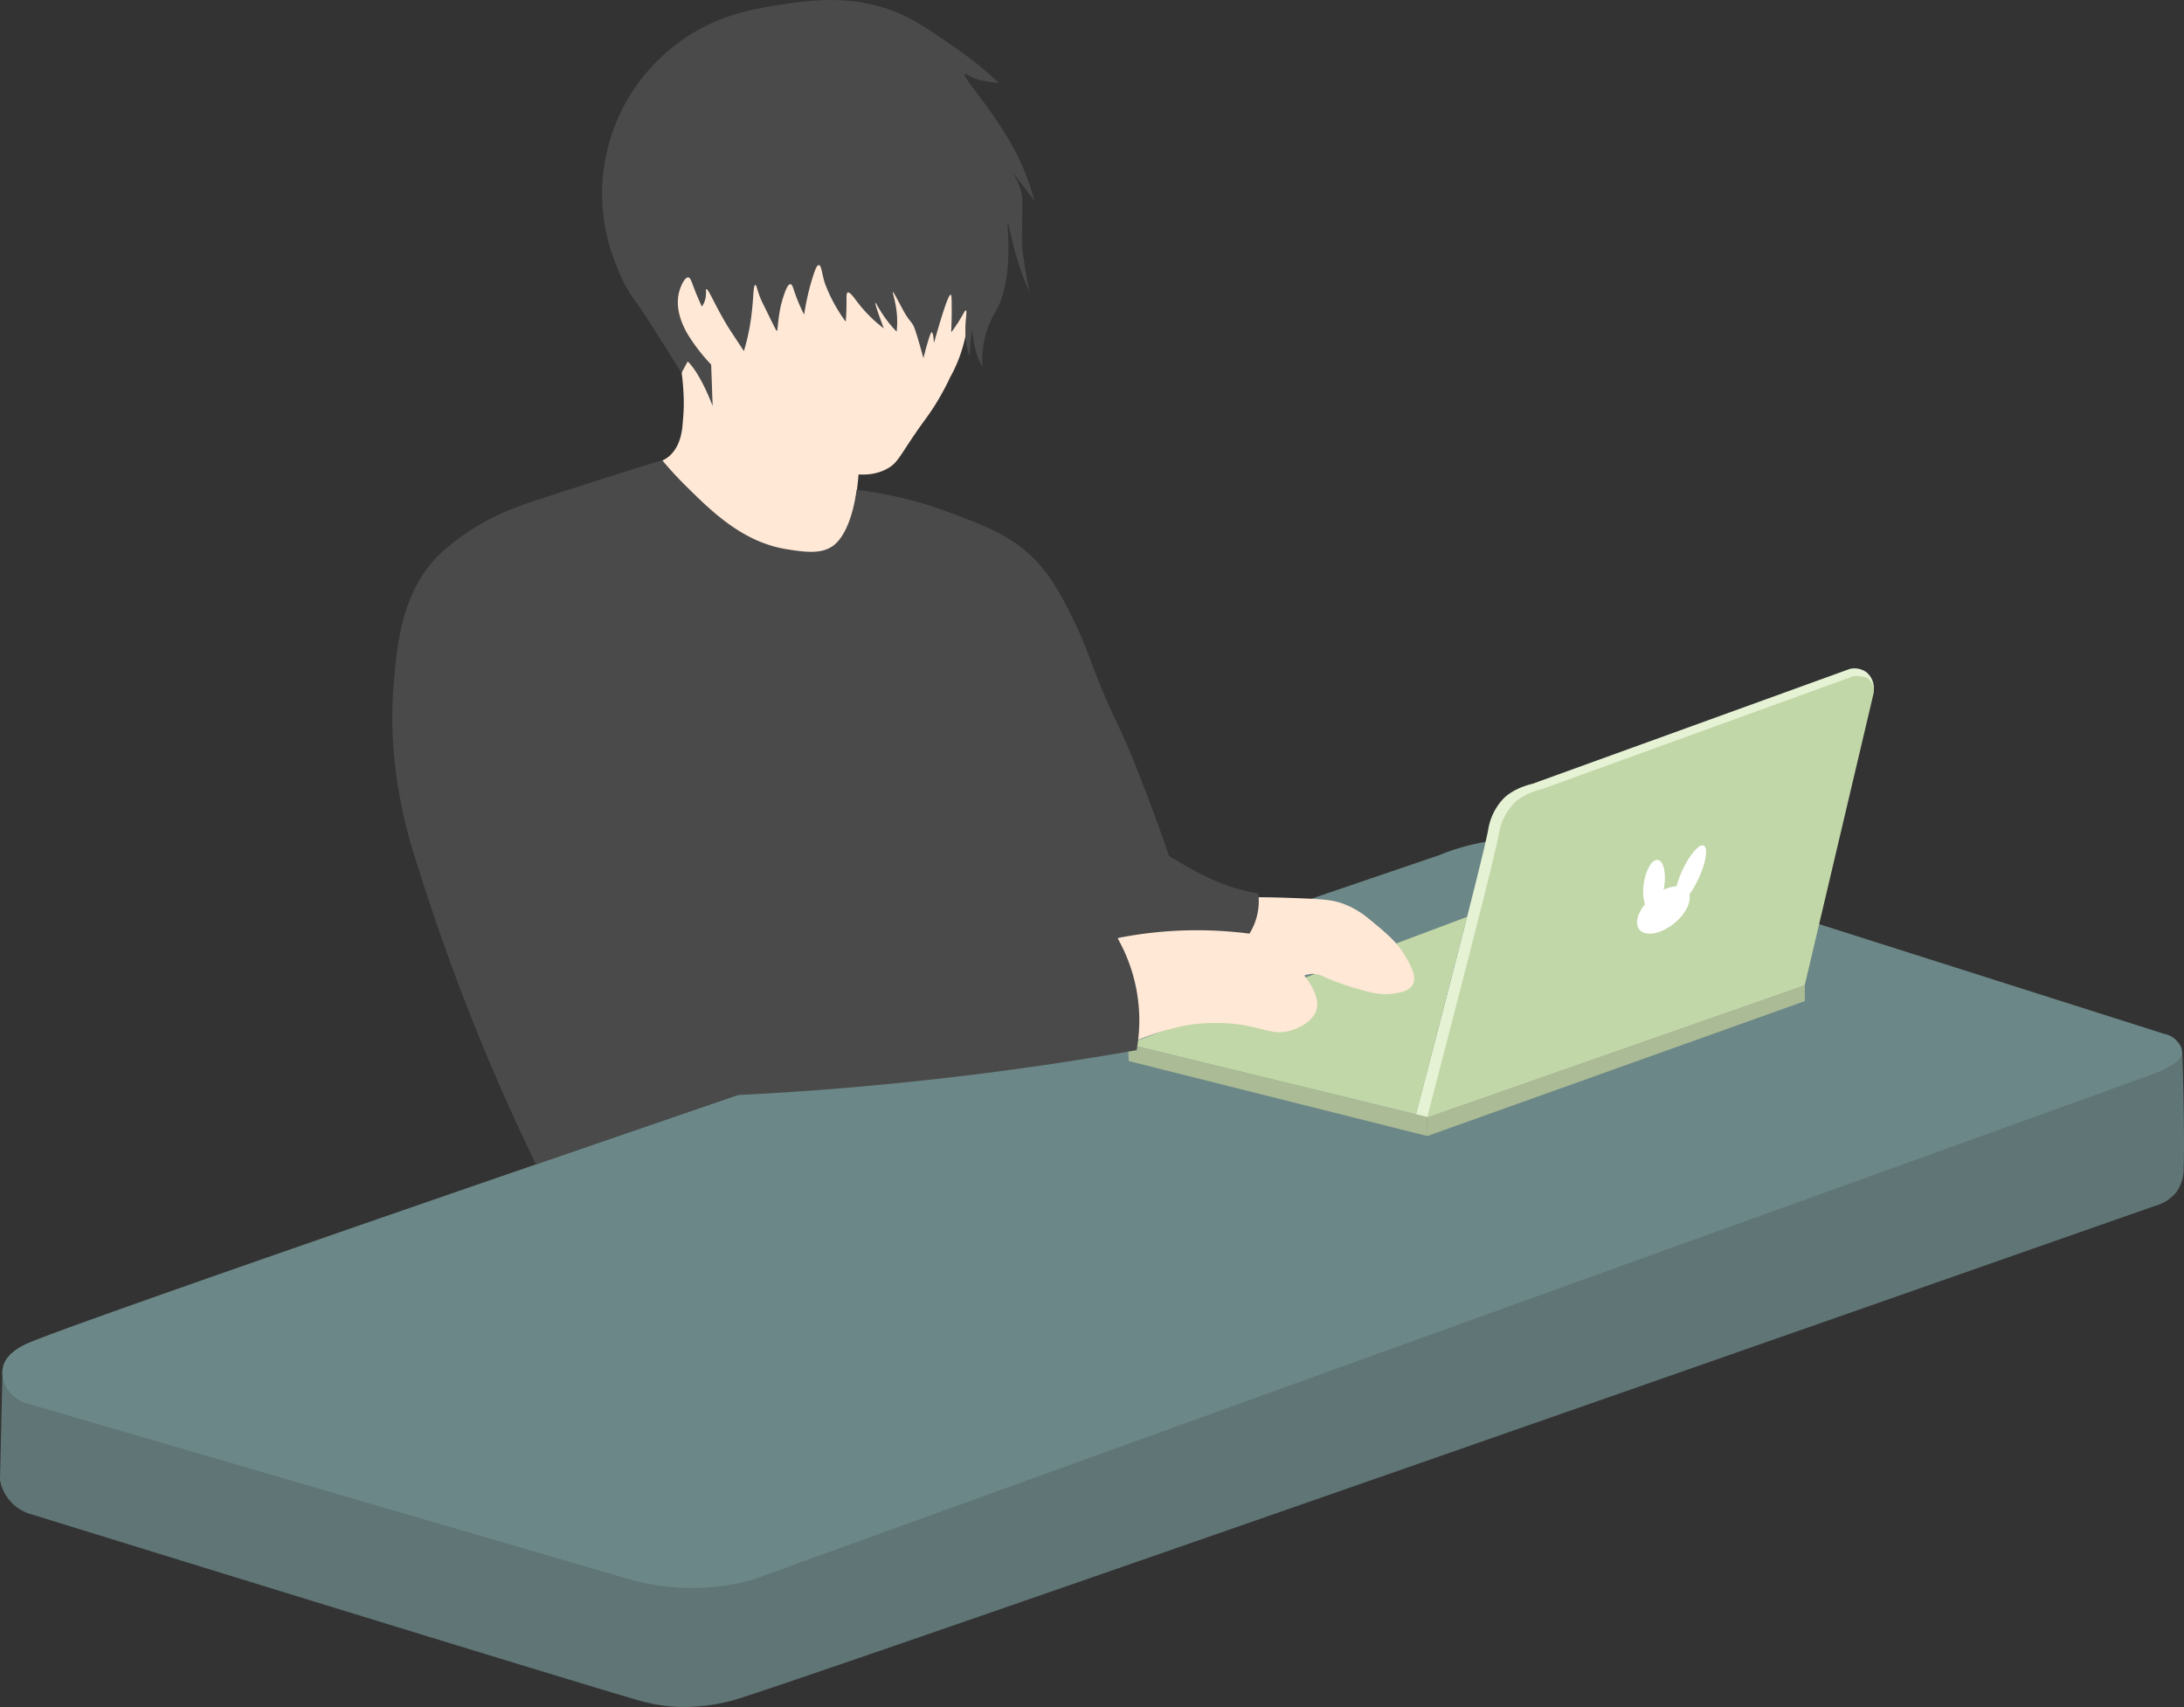 <svg xmlns="http://www.w3.org/2000/svg" viewBox="0 0 712.17 556.64"><rect x="0" y="0" width="712.17" height="556.64" fill="#333333" stroke="none"/><defs><style>.cls-1{fill:#607575;stroke:#607575;stroke-linecap:round;stroke-linejoin:round;stroke-width:3px;}.cls-2{fill:#6c8787;}.cls-3{fill:#e5f2d4;}.cls-4{fill:#aabb96;}.cls-5{fill:#c2d7a8;}.cls-6{fill:#fff;}.cls-7{fill:#ffe8d6;}.cls-8{fill:#4a4a4a;}</style></defs><g id="Table"><path class="cls-1" d="M210.67,558.67l-.81,35a12.73,12.73,0,0,0,9.47,10c108.3,33.5,187.32,57.66,198,60.66a53.13,53.13,0,0,0,12.34,2,62.42,62.42,0,0,0,17-2c11.1-3,202.57-69.62,464-161.33a11.83,11.83,0,0,0,6.16-3.92,11.63,11.63,0,0,0,2.09-6.83c.2-5.93.16-19.4-.42-37.17L425.9,626Z" transform="translate(-208.36 -111.22)"/><path class="cls-2" d="M677.88,390C571.5,426.25,230.94,542.44,216.44,549.67c-1.62.81-6.24,3.24-7.11,7.33-1,4.62,1.92,9.75,7.09,11.65L414,626.33A76.18,76.18,0,0,0,432,629a73.33,73.33,0,0,0,12.33-.67,70.52,70.52,0,0,0,9.51-2C711.54,533,911,461.48,913.1,460.42c3.51-1.79,6.56-3.35,6.79-5.86.18-1.95-1.39-3.6-1.89-4.12a7.3,7.3,0,0,0-4-2.11l-188.67-60A75.1,75.1,0,0,0,710,385,69.74,69.74,0,0,0,677.88,390Z" transform="translate(-208.36 -111.22)"/></g><g id="Laptop"><path class="cls-3" d="M669.4,477.15l127.19-44.54q11.4-48.23,22.78-96.44a6.7,6.7,0,0,0-2.37-5.73,6.6,6.6,0,0,0-5.54-1.06L708,366.83s-5.73,1.16-9.4,4.81a19.31,19.31,0,0,0-5,10.32C691.82,391.1,682.45,427.13,669.4,477.15Z" transform="translate(-208.36 -111.22)"/><path class="cls-4" d="M576.44,457.22l-.27-5.55,97.61,23.77v6.23Z" transform="translate(-208.36 -111.22)"/><path class="cls-4" d="M796.89,432.33,673.78,475.44v6.23l123.11-44Z" transform="translate(-208.36 -111.22)"/><path class="cls-5" d="M673.78,475.44l123.11-43.11,22.44-95.11a5.2,5.2,0,0,0-1.5-4.47c-1.31-1.23-4.94-1.08-4.94-1.08L711.11,368.56s-5.56,1.12-9.11,4.66a18.75,18.75,0,0,0-4.89,10C695.39,392.09,686.36,427,673.78,475.44Z" transform="translate(-208.36 -111.22)"/><path class="cls-5" d="M670.11,474.56l-93.94-22.89,110.6-41.48Q678.45,442.38,670.11,474.56Z" transform="translate(-208.36 -111.22)"/><ellipse class="cls-6" cx="750.77" cy="408.02" rx="10.09" ry="5.6" transform="translate(-297.39 454.47) rotate(-39.16)"/><ellipse class="cls-6" cx="747.69" cy="399.7" rx="8.18" ry="3.37" transform="translate(31.39 967.31) rotate(-81.32)"/><ellipse class="cls-6" cx="759.63" cy="396.4" rx="10.36" ry="2.97" transform="translate(-126.78 809.04) rotate(-65.25)"/></g><g id="Me"><path class="cls-7" d="M572.76,417.12a57.43,57.43,0,0,1,20.74-4.95,50.19,50.19,0,0,1,22.28,3.5,43.11,43.11,0,0,1,18.89,15c3.6,5.28,3.43,8.07,3,9.66-1.28,4.63-7.09,6.49-8.17,6.84-6.32,2-9.17-1.24-19.67-2.17a57.42,57.42,0,0,0-16,.83,96.08,96.08,0,0,0-17.66,5.84h0Z" transform="translate(-208.36 -111.22)"/><path class="cls-7" d="M617.33,403.79c5.93,0,11.2.2,15.67.38,7.56.3,10.45.58,14,2a24.69,24.69,0,0,1,2.67,1.24,29.32,29.32,0,0,1,5.09,3.44c6.07,5,9.11,7.54,11.74,12,1.77,3,4,6.81,2.5,9.5-1.12,2-3.77,2.49-6,2.84-4.18.64-7.52-.27-11.83-1.5a80.41,80.41,0,0,1-9.67-3.34c-2-.89-2.77-1.36-4.28-1.51-3.3-.33-4.6,1.41-7.55,1.68-3.68.34-6.7-1.91-8.17-3,0,0-2.34-1.74-7.67-11Q615.59,410.14,617.33,403.79Z" transform="translate(-208.36 -111.22)"/><path class="cls-7" d="M406.44,268.78c-2.25,5.08,11.41,13.46,9.16,19.63-1.05,2.9-5.06,5.56-4.1,9.4a6,6,0,0,0,.39,1.15c2.45,5.38,25.89,13.35,51.86,4.62a63.84,63.84,0,0,0,6.17-2.5,20.5,20.5,0,0,0,9-4.83c4.09-3.86,5.29-8.53,7.16-16.17a87,87,0,0,0,2.34-15.75c.11-.74.3-1.88.58-3.25.78-3.81,1.59-6.18,2.25-8.5,1.12-3.92,2.07-7.26,1.92-9-.78-8.85-32.78-5.7-53.54-21.6-17.74-13.6-22.31-37.31-22.52-37.2-.62.31,16.32,37.89,14,62.89-.22,2.35-.23,8.46-4.44,12.22-1.12,1-2.17,1.51-4.84,2.61C409.77,267.46,407.33,266.78,406.44,268.78Z" transform="translate(-208.36 -111.22)"/><path class="cls-8" d="M424.33,261.33s-4.62,1.18-38,12c-8.58,2.79-19.95,6.28-31.6,16-1,.83-2.18,1.78-3.4,3-12,12.15-13.55,28.76-14.66,43C334.38,364.53,343,388.68,345,395a700.32,700.32,0,0,0,38.13,95.9l65.7-22.6c20.68-1,42.56-2.72,65.5-5.3s44.39-5.76,64.67-9.33a54.34,54.34,0,0,0-11.33-44c-17.27-7.17-25.66-6.35-30.11-4a35,35,0,0,1-11.78,4.66c-3,.54-4.43.29-7.56,1.11a28.6,28.6,0,0,0-9.33,4.45c-3.82,2.56-15.1,4-48.89-1.56a55.93,55.93,0,0,1-16.67-13c-7.65-8.86-8-17.84-13.71-27.36-8.93-14.9-15.15-20.31-19.29-33.64C406.71,328.65,402,302.38,424.33,261.33Z" transform="translate(-208.36 -111.22)"/><path class="cls-8" d="M424.33,261.33c1.71,2.05,4.29,5,7.67,8.34,8.2,8.09,18.45,18.39,33,20.66,5.78.91,11.74,1.84,15.67-1.66,5.65-5,7-17.67,7-17.67a158,158,0,0,1,18,3.83A118.21,118.21,0,0,1,528.33,283c.56.28,11.14,5.59,17,10.83,13.86,12.39,10.58,32.66,13.31,64.17a307.39,307.39,0,0,0,9,51.67c-34.54,6.16-47.71,8.73-52.92,9.88-1.3.28-5.85,1.3-12.08,2.23-2.6.38-5.5.75-8.67,1.05a150.29,150.29,0,0,1-38.83-1.33A176.42,176.42,0,0,1,416,359.44c-7.22-19.8-16.87-46.38-6.17-74.44A77.36,77.36,0,0,1,424.33,261.33Z" transform="translate(-208.36 -111.22)"/><path class="cls-8" d="M565.33,330.11c5.58,14.53,7.55,16.33,13.36,30.85q6,15.09,10.87,29.37c1.67,1,4,2.45,6.88,4a82.31,82.31,0,0,0,10.67,5.11,61.66,61.66,0,0,0,11.56,3.12,19.92,19.92,0,0,1-2.89,13.11,132.73,132.73,0,0,0-53.56,4,306.32,306.32,0,0,0-9.11-44.89,275.38,275.38,0,0,0-18.67-48.89A169.76,169.76,0,0,0,520.89,303a130.9,130.9,0,0,0-21.78-23.78A118.75,118.75,0,0,0,488,271a128.69,128.69,0,0,1,29.56,7.17c12.48,4.65,22.35,8.34,30.44,17.94,4.53,5.37,7.55,11.48,10.51,17.47C561.59,319.79,562.8,323.52,565.33,330.11Z" transform="translate(-208.36 -111.22)"/><path class="cls-7" d="M524.07,208.61c.39,2.55.39,11.64-3.72,21.24a46.31,46.31,0,0,1-2.25,4.56c-.44,1-1.1,2.37-2,4a78.61,78.61,0,0,1-6.53,10.26c-8,11.08-8.06,13.38-12.19,15.54-4,2.08-7.86,1.83-10.66,1.64-7.05-.46-11.89-3.73-16.34-6.75-5.73-3.88-14.77-10-17.12-18.15-.39-1.35-1.08-4.44-3.62-5.88-1.84-1.06-3.09-.46-5.39-1.29-2.54-.93-3.48-3-5.08-5.09-3.86-5.11-7.5-5.22-10.33-8-5.57-5.41-4.7-17.88-1.46-23.76C440,174.17,521.12,189.65,524.07,208.61Z" transform="translate(-208.36 -111.22)"/><path class="cls-8" d="M454.66,204.15c.53-.06.47,2.1,2.71,6.55,1.11,2.2,4.09,8.45,4.27,8.43.35,0,.27-2.11.87-5.77a33.4,33.4,0,0,1,1.1-4.76c.52-1.64,1.51-4.78,2.48-4.71.55,0,.87,1.1,1.17,2a57.77,57.77,0,0,0,3.31,7.92A83.67,83.67,0,0,1,473.24,202c1-3.22,1.56-4.36,2.13-4.34.95,0,1,3.42,2.23,6.63a52.22,52.22,0,0,0,6.53,11.82c.1-1.14.22-2.89.25-5,.05-3-.12-4.29.41-4.5.74-.3,2.15,1.83,3.59,3.68a44.36,44.36,0,0,0,8.17,8c-2.52-6.74-2.89-8.26-2.72-8.33s1.15,2.15,3.22,5a36.27,36.27,0,0,0,3.69,4.4,28.85,28.85,0,0,0,.08-5.66c-.35-4.18-1.54-7.15-1.28-7.25s3.11,5.78,4.32,7.62c1.51,2.29,1.51,1.86,2.33,3.3S509.47,228,509.47,228s2.13-8.48,2.68-8.42c.37,0,.62,1.21.75,3.52,3.71-13.15,5-15.9,5.49-15.79.29.06.3,1.69.31,5,0,3-.08,5.49-.17,7.28a46.59,46.59,0,0,0,3.13-4.64c1-1.67,1.37-2.57,1.66-2.5.67.18-.89,5.13.26,11.43a25.91,25.91,0,0,0,.91,3.58c.42-6.53.72-8.21.93-8.2s0,4.74,2.59,10.28c.26.56.5,1,.68,1.36a32.12,32.12,0,0,1,2.58-14.74c1.29-2.88,2.32-3.85,3.62-7.45A42.37,42.37,0,0,0,537,197.57c.63-8.07-.4-13.51,0-13.56s1.28,7.37,4.85,17.06c.85,2.3,1.65,4.18,2.24,5.49-.41-1.86-.88-4.2-1.31-6.91-.81-5.14-1.22-7.71-1.17-10.49,0,0,.21-12.85,0-13.95,0-.12-.05-.24-.05-.24a17.16,17.16,0,0,0-3-7.32c.22-.15,7.09,9,7.09,9a79.75,79.75,0,0,0-6.59-16.81c-7.3-13.44-17.07-23.57-16.09-24.5.36-.34,1.55,1.11,5,2a35.24,35.24,0,0,0,6.1.91A115.66,115.66,0,0,0,520.17,127c-4.8-3.27-11.15-8-17.71-11-15.18-6.92-30.2-4.65-39.21-3.29s-21.87,3.31-34.61,13.17a61.13,61.13,0,0,0-23.51,55.82,64.93,64.93,0,0,0,4.25,16.18,47.8,47.8,0,0,0,7,12.72c2,2.59,12.16,19,14.22,22.19l2-3.69s3.65,2.91,8.14,14.5l-.48-13.49a60.54,60.54,0,0,1-7.09-9c-1.93-3-5-9.06-3.27-15,.55-1.93,1.83-4.54,2.89-4.43.64.07,1,1.09,1.65,2.9.61,1.62,1.53,3.89,2.8,6.62a7.69,7.69,0,0,0,.83-1.57c.89-2.31.26-4,.62-4.12.68-.26,3,5.81,7.4,12.82,0,0,.32.52,4.84,7.38.33-1.09.8-2.75,1.26-4.78C454.4,211.11,453.69,204.25,454.66,204.15Z" transform="translate(-208.36 -111.22)"/></g></svg>